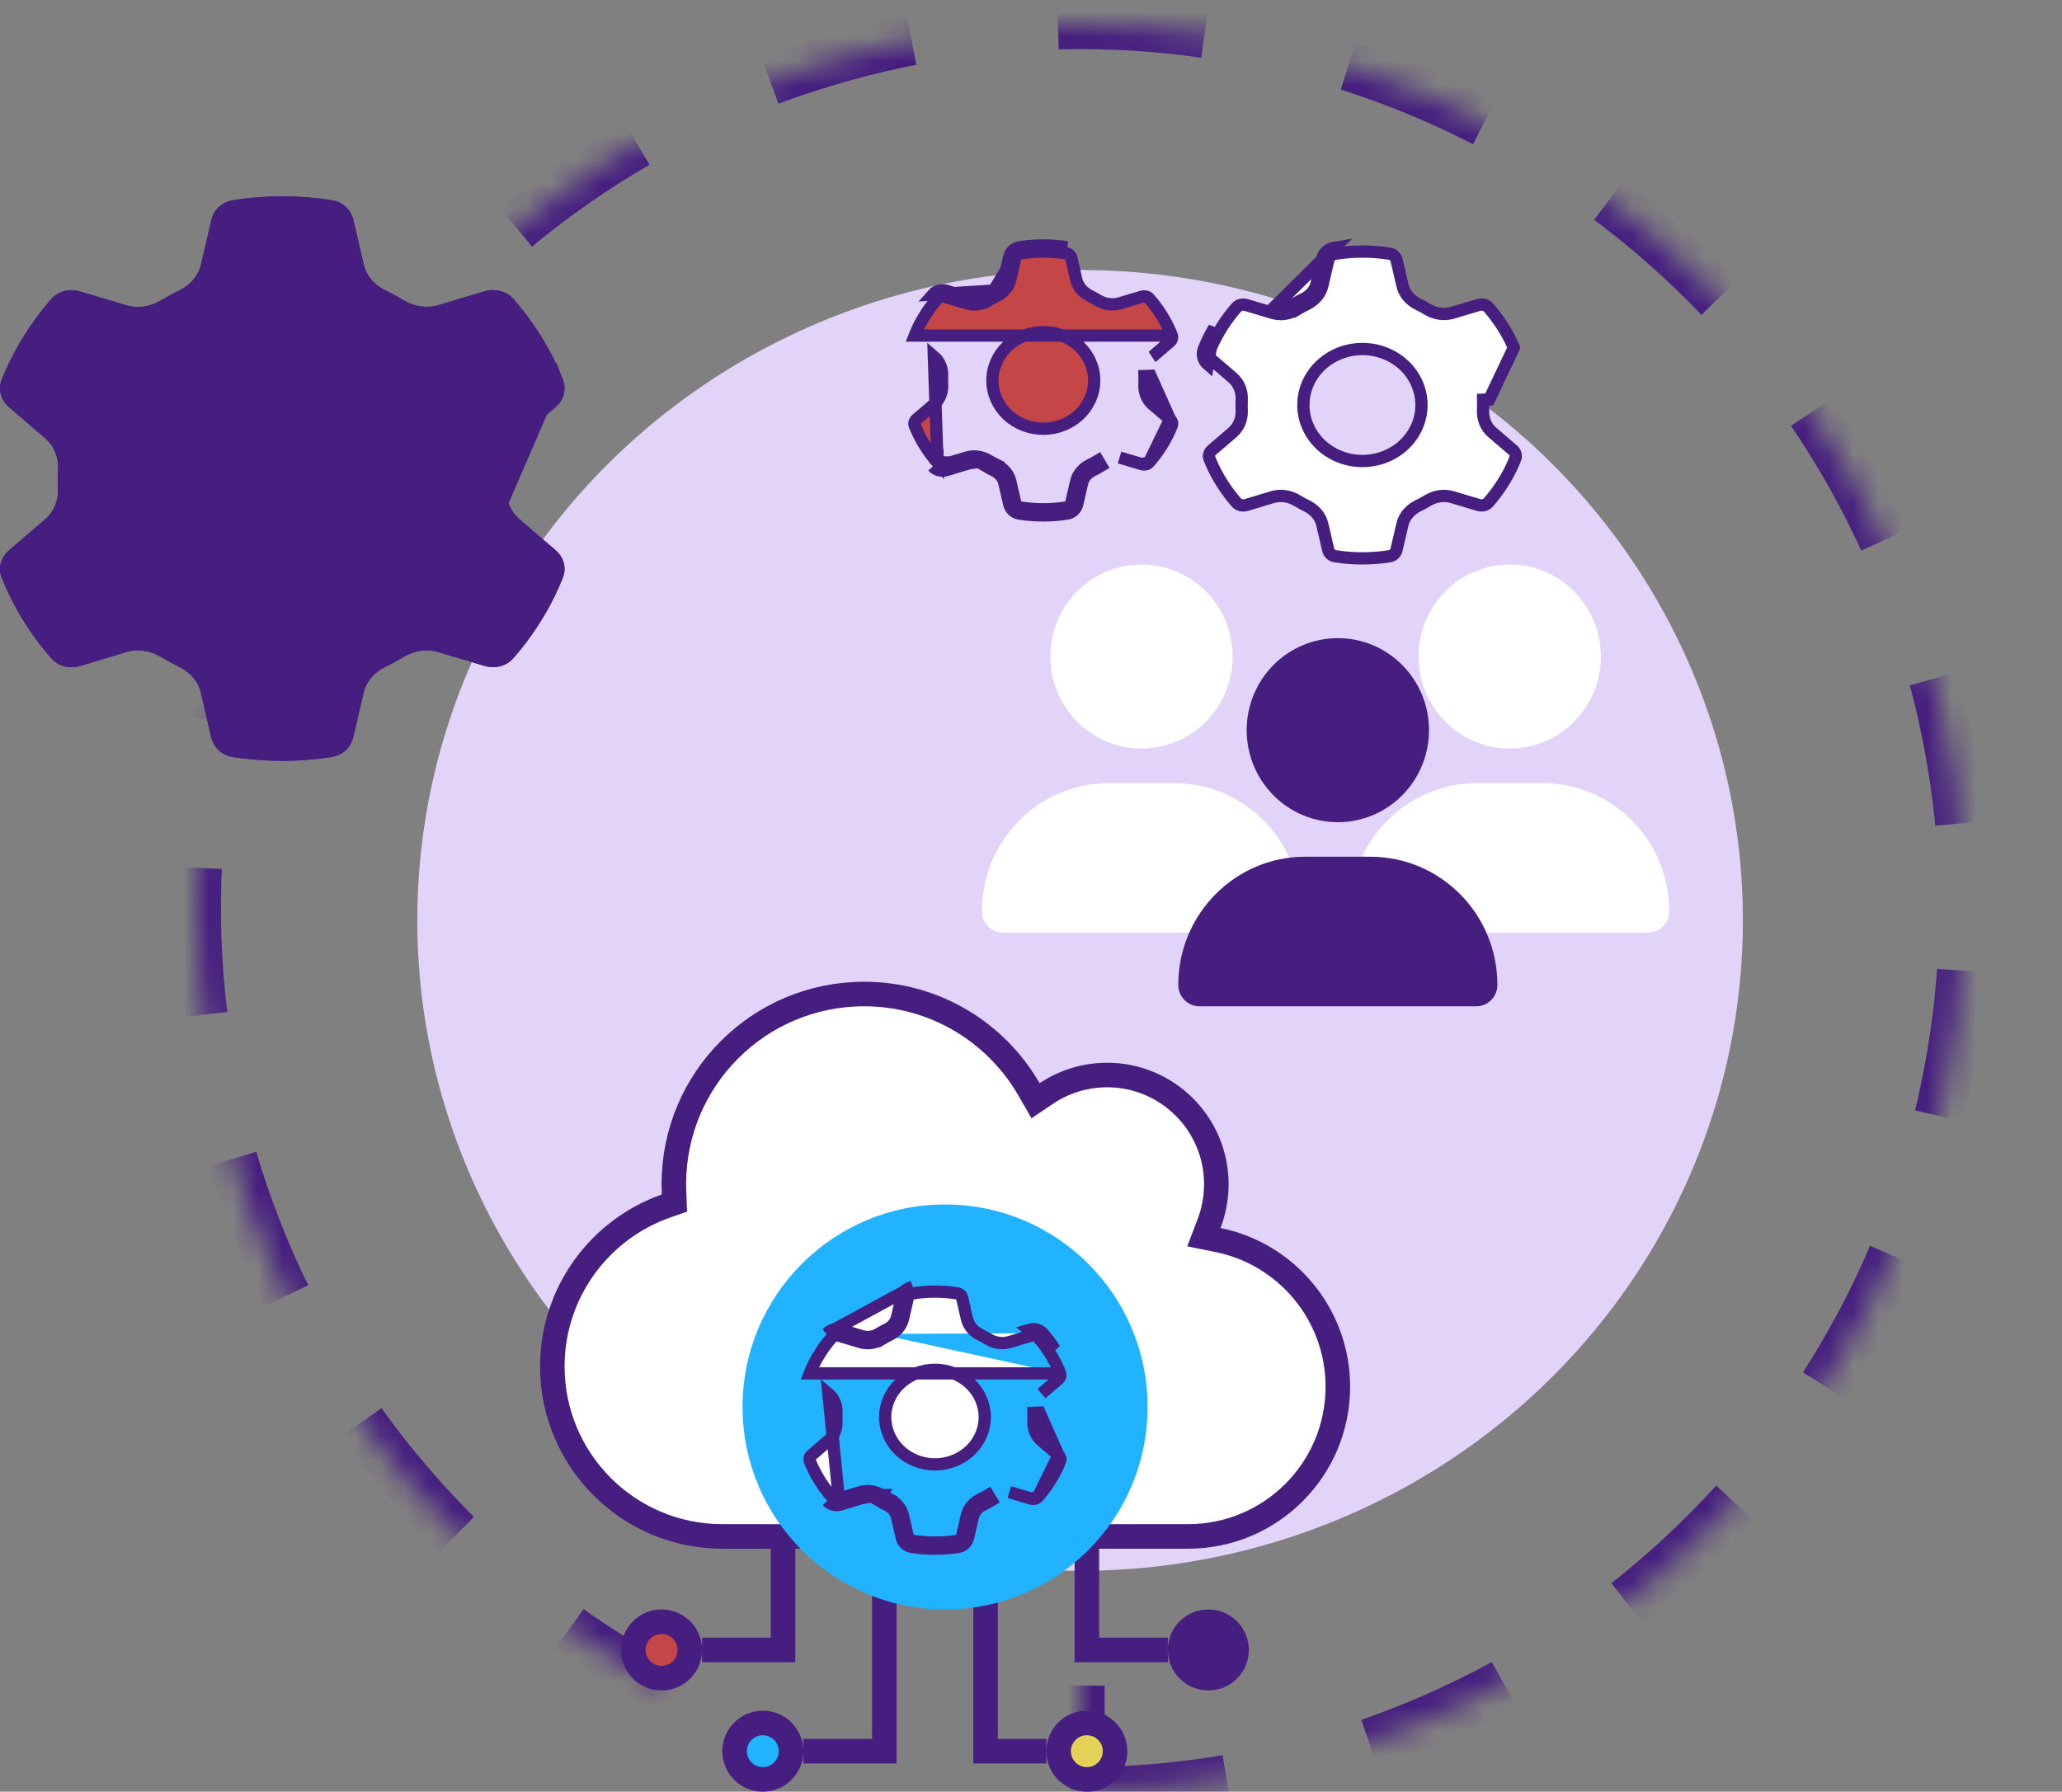 <svg width="84" height="73" viewBox="0 0 84 73" fill="none" xmlns="http://www.w3.org/2000/svg">
<rect x="0" y="0" width="84" height="73" fill="#808080" stroke="none"/>
<mask id="path-1-inside-1_853_20698" fill="white">
<path d="M44 73C52.776 73 61.25 69.794 67.829 63.985C74.407 58.176 78.637 50.164 79.723 41.455C80.809 32.746 78.677 23.941 73.726 16.694C68.776 9.447 61.349 4.258 52.842 2.103C44.334 -0.053 35.332 0.974 27.529 4.989C19.725 9.005 13.657 15.732 10.465 23.908C7.273 32.083 7.178 41.143 10.197 49.383C13.216 57.624 19.141 64.478 26.858 68.657L44 37V73Z"/>
</mask>
<path d="M44 73C52.776 73 61.25 69.794 67.829 63.985C74.407 58.176 78.637 50.164 79.723 41.455C80.809 32.746 78.677 23.941 73.726 16.694C68.776 9.447 61.349 4.258 52.842 2.103C44.334 -0.053 35.332 0.974 27.529 4.989C19.725 9.005 13.657 15.732 10.465 23.908C7.273 32.083 7.178 41.143 10.197 49.383C13.216 57.624 19.141 64.478 26.858 68.657L44 37V73Z" stroke="#461E80" stroke-width="2" stroke-dasharray="6 6" mask="url(#path-1-inside-1_853_20698)"/>
<ellipse cx="44" cy="37.5" rx="27" ry="26.5" fill="#E2D3F8"/>
<path d="M22.642 15.419L22.645 15.416C22.454 14.951 22.229 14.503 21.974 14.069L21.753 13.71C21.753 13.71 21.752 13.709 21.752 13.709C21.445 13.226 21.1 12.77 20.723 12.339C20.513 12.102 20.151 12.007 19.815 12.108L19.815 12.108L17.922 12.674L17.921 12.675C17.37 12.835 16.779 12.73 16.306 12.442C16.079 12.306 15.847 12.18 15.606 12.062C15.105 11.82 14.701 11.388 14.576 10.842C14.576 10.842 14.576 10.842 14.576 10.841L14.152 9.014C14.079 8.702 13.826 8.456 13.49 8.404L13.489 8.404C12.844 8.303 12.181 8.25 11.502 8.25C10.824 8.25 10.161 8.303 9.517 8.408L9.515 8.409L9.515 8.409C9.179 8.46 8.925 8.707 8.853 9.018C8.853 9.018 8.853 9.018 8.853 9.018L8.429 10.847L8.428 10.848C8.298 11.393 7.896 11.824 7.399 12.066L7.396 12.068L7.396 12.068C7.159 12.179 6.929 12.309 6.698 12.447C6.223 12.733 5.636 12.846 5.082 12.678C5.082 12.678 5.082 12.678 5.082 12.678L3.19 12.113L3.19 12.113C2.851 12.011 2.491 12.103 2.283 12.343L2.282 12.343C1.905 12.774 1.56 13.231 1.253 13.713L1.031 14.073C0.747 14.556 0.501 15.056 0.297 15.576C0.187 15.858 0.275 16.183 0.53 16.4L0.532 16.401L0.532 16.401L2.003 17.667C2.003 17.667 2.004 17.667 2.004 17.668C2.442 18.038 2.637 18.584 2.611 19.122C2.606 19.253 2.601 19.378 2.601 19.507C2.601 19.636 2.606 19.761 2.611 19.891C2.638 20.428 2.435 20.971 2.006 21.344L2.004 21.346L0.532 22.608L0.53 22.609C0.275 22.826 0.187 23.151 0.297 23.433C0.501 23.953 0.747 24.453 1.031 24.936L1.252 25.294C1.252 25.295 1.252 25.295 1.253 25.296C1.56 25.778 1.904 26.235 2.282 26.665C2.491 26.903 2.853 26.997 3.19 26.896L5.077 26.326L5.077 26.326C5.63 26.159 6.223 26.27 6.694 26.558C6.922 26.694 7.153 26.82 7.394 26.938C7.889 27.179 8.299 27.611 8.424 28.158C8.424 28.158 8.424 28.158 8.424 28.159L8.848 29.986C8.848 29.986 8.848 29.986 8.848 29.986C8.921 30.298 9.174 30.544 9.51 30.596L9.511 30.596C10.156 30.697 10.819 30.75 11.498 30.75C12.176 30.75 12.839 30.697 13.484 30.596L13.485 30.596C13.821 30.544 14.075 30.297 14.147 29.986L14.571 28.158L14.572 28.156C14.702 27.612 15.104 27.18 15.601 26.938L15.604 26.937L15.604 26.937C15.841 26.825 16.071 26.695 16.302 26.558C16.777 26.271 17.364 26.159 17.918 26.326L22.642 15.419ZM22.642 15.419L22.703 15.576C22.813 15.858 22.725 16.183 22.47 16.4L22.468 16.401L20.996 17.663L20.994 17.665C20.565 18.038 20.362 18.581 20.389 19.118C20.394 19.248 20.398 19.373 20.398 19.502C20.398 19.631 20.394 19.756 20.389 19.887C20.363 20.425 20.558 20.971 20.997 21.342C20.997 21.342 20.997 21.342 20.997 21.342L22.468 22.604L22.47 22.605C22.725 22.821 22.813 23.146 22.703 23.428C22.499 23.949 22.253 24.448 21.969 24.931L21.748 25.29C21.748 25.29 21.748 25.291 21.747 25.291C21.44 25.774 21.096 26.23 20.718 26.661L20.717 26.662C20.509 26.901 20.149 26.994 19.81 26.892L19.81 26.892L17.918 26.326L22.642 15.419ZM11.502 23.347C12.575 23.347 13.607 22.945 14.37 22.226C15.133 21.506 15.565 20.527 15.565 19.502C15.565 18.478 15.133 17.498 14.37 16.779C13.607 16.059 12.575 15.658 11.502 15.658C10.429 15.658 9.398 16.059 8.635 16.779C7.871 17.498 7.44 18.478 7.44 19.502C7.44 20.527 7.871 21.506 8.635 22.226C9.398 22.945 10.429 23.347 11.502 23.347Z" fill="white" stroke="#461E80" stroke-width="0.5"/>
<path d="M22.642 15.419L22.645 15.416C22.454 14.951 22.229 14.503 21.974 14.069L21.753 13.71C21.753 13.71 21.752 13.709 21.752 13.709C21.445 13.226 21.1 12.77 20.723 12.339C20.513 12.102 20.151 12.007 19.815 12.108L19.815 12.108L17.922 12.674L17.921 12.675C17.37 12.835 16.779 12.73 16.306 12.442C16.079 12.306 15.847 12.18 15.606 12.062C15.105 11.82 14.701 11.388 14.576 10.842C14.576 10.842 14.576 10.842 14.576 10.841L14.152 9.014C14.079 8.702 13.826 8.456 13.49 8.404L13.489 8.404C12.844 8.303 12.181 8.25 11.502 8.25C10.824 8.25 10.161 8.303 9.517 8.408L9.515 8.409L9.515 8.409C9.179 8.46 8.925 8.707 8.853 9.018C8.853 9.018 8.853 9.018 8.853 9.018L8.429 10.847L8.428 10.848C8.298 11.393 7.896 11.824 7.399 12.066L7.396 12.068L7.396 12.068C7.159 12.179 6.929 12.309 6.698 12.447C6.223 12.733 5.636 12.846 5.082 12.678C5.082 12.678 5.082 12.678 5.082 12.678L3.19 12.113L3.19 12.113C2.851 12.011 2.491 12.103 2.283 12.343L2.282 12.343C1.905 12.774 1.56 13.231 1.253 13.713L1.031 14.073C0.747 14.556 0.501 15.056 0.297 15.576C0.187 15.858 0.275 16.183 0.53 16.4L0.532 16.401L0.532 16.401L2.003 17.667C2.003 17.667 2.004 17.667 2.004 17.668C2.442 18.038 2.637 18.584 2.611 19.122C2.606 19.253 2.601 19.378 2.601 19.507C2.601 19.636 2.606 19.761 2.611 19.891C2.638 20.428 2.435 20.971 2.006 21.344L2.004 21.346L0.532 22.608L0.53 22.609C0.275 22.826 0.187 23.151 0.297 23.433C0.501 23.953 0.747 24.453 1.031 24.936L1.252 25.294C1.252 25.295 1.252 25.295 1.253 25.296C1.56 25.778 1.904 26.235 2.282 26.665C2.491 26.903 2.853 26.997 3.19 26.896L5.077 26.326L5.077 26.326C5.63 26.159 6.223 26.27 6.694 26.558C6.922 26.694 7.153 26.82 7.394 26.938C7.889 27.179 8.299 27.611 8.424 28.158C8.424 28.158 8.424 28.158 8.424 28.159L8.848 29.986C8.848 29.986 8.848 29.986 8.848 29.986C8.921 30.298 9.174 30.544 9.51 30.596L9.511 30.596C10.156 30.697 10.819 30.75 11.498 30.75C12.176 30.75 12.839 30.697 13.484 30.596L13.485 30.596C13.821 30.544 14.075 30.297 14.147 29.986L14.571 28.158L14.572 28.156C14.702 27.612 15.104 27.18 15.601 26.938L15.604 26.937L15.604 26.937C15.841 26.825 16.071 26.695 16.302 26.558C16.777 26.271 17.364 26.159 17.918 26.326L22.642 15.419ZM22.642 15.419L22.703 15.576C22.813 15.858 22.725 16.183 22.47 16.4L22.468 16.401L20.996 17.663L20.994 17.665C20.565 18.038 20.362 18.581 20.389 19.118C20.394 19.248 20.398 19.373 20.398 19.502C20.398 19.631 20.394 19.756 20.389 19.887C20.363 20.425 20.558 20.971 20.997 21.342C20.997 21.342 20.997 21.342 20.997 21.342L22.468 22.604L22.47 22.605C22.725 22.821 22.813 23.146 22.703 23.428C22.499 23.949 22.253 24.448 21.969 24.931L21.748 25.29C21.748 25.29 21.748 25.291 21.747 25.291C21.44 25.774 21.096 26.23 20.718 26.661L20.717 26.662C20.509 26.901 20.149 26.994 19.81 26.892L19.81 26.892L17.918 26.326L22.642 15.419ZM11.502 23.347C12.575 23.347 13.607 22.945 14.37 22.226C15.133 21.506 15.565 20.527 15.565 19.502C15.565 18.478 15.133 17.498 14.37 16.779C13.607 16.059 12.575 15.658 11.502 15.658C10.429 15.658 9.398 16.059 8.635 16.779C7.871 17.498 7.44 18.478 7.44 19.502C7.44 20.527 7.871 21.506 8.635 22.226C9.398 22.945 10.429 23.347 11.502 23.347Z" fill="#461E80" stroke="#461E80" stroke-width="0.5"/>
<path d="M31.9 63.1V67.225H28.6" stroke="#461E80"/>
<path d="M36.025 63.1V71.35H32.725" stroke="#461E80"/>
<path d="M44.275 63.1V67.225H47.575" stroke="#461E80"/>
<path d="M40.15 63.1V71.35H42.625" stroke="#461E80"/>
<path d="M27.126 49.139L27.474 49.017L27.46 48.649C27.455 48.508 27.45 48.378 27.45 48.25C27.45 43.968 30.918 40.5 35.2 40.5C38.072 40.5 40.576 42.059 41.919 44.385L42.186 44.849L42.63 44.55C43.334 44.078 44.187 43.8 45.1 43.8C47.557 43.8 49.55 45.793 49.55 48.25C49.55 48.815 49.444 49.353 49.253 49.857L49.043 50.407L49.621 50.524C52.403 51.086 54.5 53.551 54.5 56.5C54.5 59.869 51.769 62.6 48.4 62.6H29.425C25.602 62.6 22.5 59.498 22.5 55.675C22.5 52.656 24.433 50.087 27.126 49.139Z" fill="white" stroke="#461E80"/>
<circle cx="38.5" cy="57.325" r="8.25" fill="#21B3FF"/>
<path d="M43.187 55.956L43.131 55.813C43.051 55.628 42.959 55.449 42.857 55.274L42.755 55.108C42.615 54.889 42.459 54.682 42.287 54.486L42.475 54.321M43.187 55.956L32.987 55.957C33.079 55.721 33.191 55.495 33.32 55.276L33.422 55.11C33.561 54.891 33.718 54.684 33.889 54.488L33.89 54.487C33.948 54.421 34.059 54.386 34.174 54.42L34.174 54.42L35.056 54.684C35.056 54.684 35.056 54.684 35.056 54.684C35.356 54.775 35.669 54.713 35.917 54.563L35.788 54.349M43.187 55.956C43.215 56.029 43.196 56.122 43.116 56.19L43.115 56.191M43.187 55.956L43.115 56.191M42.475 54.321L42.288 54.487C42.228 54.419 42.116 54.385 42.003 54.418L42.002 54.418L41.12 54.682L41.119 54.683C40.822 54.769 40.508 54.712 40.259 54.561C40.156 54.499 40.052 54.442 39.944 54.389C39.681 54.262 39.461 54.032 39.391 53.73C39.391 53.73 39.391 53.73 39.391 53.73L39.194 52.878C39.172 52.785 39.096 52.711 38.995 52.695L38.994 52.695C38.7 52.649 38.398 52.625 38.088 52.625C37.779 52.625 37.477 52.649 37.184 52.697L37.182 52.697L37.182 52.697C37.08 52.713 37.005 52.787 36.983 52.88C36.983 52.88 36.983 52.88 36.983 52.88L36.785 53.733L36.785 53.734C36.713 54.034 36.494 54.264 36.233 54.391L36.23 54.392L36.23 54.392C36.125 54.442 36.022 54.5 35.916 54.563L35.788 54.349M42.475 54.321C42.344 54.173 42.126 54.12 41.931 54.179L42.967 54.975C42.82 54.745 42.655 54.527 42.475 54.321ZM35.788 54.349C35.59 54.468 35.35 54.512 35.128 54.445L34.246 54.181C34.05 54.122 33.832 54.173 33.701 54.324L37.144 52.45C36.939 52.482 36.784 52.633 36.739 52.823L36.541 53.676C36.49 53.89 36.33 54.066 36.124 54.166C36.008 54.221 35.897 54.284 35.788 54.349ZM43.115 56.191L42.428 56.78L42.427 56.781L43.115 56.191ZM43.116 59.287L43.115 59.286L42.429 58.698C42.429 58.698 42.429 58.698 42.429 58.698C42.189 58.495 42.085 58.199 42.099 57.912C42.101 57.851 42.103 57.796 42.103 57.739C42.103 57.681 42.101 57.626 42.099 57.565C42.099 57.564 42.099 57.564 42.099 57.563L42.349 57.554L43.116 59.287ZM43.116 59.287C43.196 59.355 43.215 59.448 43.187 59.521C43.095 59.756 42.983 59.982 42.855 60.201L42.752 60.367C42.613 60.586 42.457 60.793 42.285 60.989L42.284 60.99M43.116 59.287L42.284 60.99M42.284 60.99C42.226 61.056 42.115 61.091 42 61.057L42 61.057M42.284 60.99L42 61.057M42 61.057L41.118 60.793L42 61.057ZM36.121 61.311L36.231 61.086C36.49 61.212 36.713 61.442 36.783 61.745C36.783 61.745 36.783 61.745 36.783 61.745L36.98 62.597C36.98 62.597 36.98 62.597 36.98 62.597C37.002 62.69 37.078 62.764 37.179 62.78L37.18 62.78C37.474 62.826 37.777 62.85 38.086 62.85C38.395 62.85 38.698 62.826 38.992 62.78L38.993 62.78C39.094 62.764 39.17 62.69 39.191 62.597C39.191 62.597 39.191 62.597 39.192 62.597L39.389 61.745L39.39 61.743C39.461 61.443 39.68 61.213 39.941 61.086L39.944 61.085L39.944 61.085C40.049 61.035 40.152 60.977 40.258 60.914L40.386 61.129C40.277 61.193 40.166 61.256 40.051 61.311C39.844 61.411 39.684 61.587 39.633 61.801L39.435 62.654C39.391 62.844 39.235 62.995 39.031 63.027C38.724 63.075 38.408 63.1 38.086 63.1C37.764 63.1 37.448 63.075 37.142 63.027C36.937 62.995 36.781 62.844 36.737 62.654L36.539 61.801C36.49 61.587 36.328 61.411 36.121 61.311ZM36.121 61.311C36.006 61.254 35.895 61.193 35.786 61.129L35.916 60.915C35.916 60.915 35.915 60.915 35.915 60.914M36.121 61.311L36.231 61.086C36.123 61.033 36.018 60.976 35.915 60.914M35.915 60.914C35.667 60.764 35.352 60.703 35.053 60.793L35.053 60.793L34.174 61.059L34.246 61.298M35.915 60.914L35.126 61.032L34.246 61.298M34.246 61.298L34.173 61.059L34.173 61.059M34.246 61.298C34.05 61.357 33.832 61.304 33.701 61.156M34.173 61.059L33.746 56.782C33.985 56.984 34.089 57.281 34.075 57.567C34.073 57.628 34.071 57.684 34.071 57.741C34.071 57.798 34.073 57.853 34.075 57.914C34.089 58.202 33.981 58.495 33.747 58.698L33.746 58.699L33.746 58.699L33.059 59.288L33.058 59.289L33.058 59.289C32.978 59.357 32.959 59.45 32.987 59.523C33.08 59.758 33.191 59.984 33.32 60.203L33.422 60.369C33.561 60.588 33.718 60.795 33.889 60.991L33.701 61.156M34.173 61.059C34.06 61.093 33.948 61.058 33.889 60.99L33.701 61.156M34.173 61.059L33.701 61.156M38.088 59.665C38.621 59.665 39.136 59.465 39.517 59.106C39.899 58.746 40.116 58.254 40.116 57.739C40.116 57.223 39.899 56.731 39.517 56.371C39.136 56.012 38.621 55.812 38.088 55.812C37.555 55.812 37.041 56.012 36.66 56.371C36.278 56.731 36.06 57.223 36.06 57.739C36.06 58.254 36.278 58.746 36.66 59.106C37.041 59.465 37.555 59.665 38.088 59.665Z" fill="white" stroke="#461E80" stroke-width="0.5"/>
<circle cx="26.951" cy="67.225" r="1.15" fill="#C54647" stroke="#461E80"/>
<circle cx="31.076" cy="71.35" r="1.15" fill="#21B3FF" stroke="#461E80"/>
<circle cx="44.275" cy="71.35" r="1.15" fill="#E4D256" stroke="#461E80"/>
<circle cx="49.224" cy="67.225" r="1.15" fill="#461E80" stroke="#461E80"/>
<path d="M52.713 12.392L52.841 12.607C52.97 12.53 53.097 12.459 53.227 12.398L53.227 12.398L53.229 12.396C53.534 12.248 53.787 11.98 53.87 11.635L53.87 11.634L54.11 10.6C54.11 10.6 54.11 10.6 54.11 10.6C54.141 10.467 54.249 10.361 54.394 10.338L54.394 10.338L54.397 10.338C54.755 10.28 55.124 10.25 55.501 10.25C55.879 10.25 56.248 10.28 56.607 10.336L56.608 10.336C56.753 10.358 56.862 10.464 56.893 10.597C56.893 10.597 56.893 10.597 56.893 10.597C56.893 10.598 56.893 10.598 56.893 10.598L57.133 11.63C57.133 11.63 57.133 11.631 57.133 11.631C57.212 11.977 57.467 12.246 57.773 12.394C57.906 12.459 58.034 12.529 58.16 12.604C58.451 12.781 58.816 12.847 59.16 12.746L59.161 12.746L60.231 12.426L60.231 12.426C60.385 12.38 60.544 12.426 60.631 12.524C60.841 12.764 61.032 13.017 61.203 13.284L61.327 13.486C61.456 13.706 61.571 13.931 61.67 14.164L61.67 14.165L60.666 16.278L60.416 16.287C60.416 16.288 60.416 16.288 60.416 16.289C60.418 16.362 60.421 16.431 60.421 16.501C60.421 16.572 60.418 16.64 60.416 16.714C60.399 17.047 60.521 17.39 60.797 17.624C60.797 17.624 60.797 17.624 60.798 17.624L61.629 18.337L61.63 18.338C61.743 18.433 61.775 18.569 61.731 18.68C61.618 18.969 61.482 19.246 61.324 19.514L61.2 19.716C61.029 19.983 60.838 20.237 60.628 20.476L60.628 20.477C60.542 20.575 60.385 20.621 60.228 20.574L60.228 20.574L59.159 20.254C59.159 20.254 59.159 20.254 59.159 20.254C58.812 20.149 58.449 20.221 58.158 20.396C58.029 20.473 57.903 20.544 57.773 20.605L57.773 20.605L57.771 20.606C57.466 20.755 57.213 21.022 57.13 21.367L57.13 21.369L56.89 22.402C56.89 22.402 56.89 22.402 56.89 22.402C56.859 22.536 56.751 22.642 56.606 22.664L56.605 22.664C56.246 22.721 55.876 22.75 55.499 22.75C55.121 22.75 54.752 22.721 54.393 22.664L54.392 22.664C54.247 22.642 54.138 22.536 54.107 22.402L53.867 21.37C53.867 21.37 53.867 21.369 53.867 21.369C53.788 21.021 53.53 20.754 53.227 20.607C53.094 20.542 52.966 20.471 52.84 20.396C52.551 20.22 52.184 20.15 51.838 20.254L51.838 20.254L50.772 20.576C50.772 20.576 50.772 20.577 50.772 20.577C50.617 20.623 50.459 20.577 50.371 20.478C50.162 20.239 49.971 19.986 49.8 19.718L49.676 19.516C49.518 19.248 49.382 18.971 49.269 18.683C49.225 18.572 49.257 18.436 49.37 18.34L49.371 18.339L50.204 17.626L50.204 17.626L50.205 17.625C50.475 17.39 50.601 17.05 50.584 16.716C50.582 16.643 50.579 16.574 50.579 16.504C50.579 16.433 50.582 16.365 50.584 16.291C50.601 15.958 50.479 15.616 50.203 15.382L49.371 14.666L49.371 14.666L49.37 14.665C49.257 14.569 49.225 14.433 49.269 14.322L49.036 14.231M52.713 12.392L52.842 12.606C52.552 12.782 52.188 12.853 51.841 12.748C51.841 12.748 51.841 12.748 51.841 12.748L50.772 12.429L50.772 12.429C50.615 12.382 50.458 12.427 50.372 12.526L50.372 12.527C50.162 12.766 49.971 13.019 49.8 13.287L49.676 13.489C49.518 13.757 49.382 14.034 49.269 14.322L49.036 14.231M52.713 12.392C52.473 12.537 52.182 12.59 51.913 12.509L54.356 10.091C54.109 10.13 53.92 10.312 53.866 10.543L53.626 11.577C53.564 11.836 53.37 12.049 53.12 12.171C52.98 12.237 52.845 12.313 52.713 12.392ZM49.036 14.231C48.95 14.452 49.023 14.698 49.208 14.856L49.462 13.36C49.297 13.639 49.155 13.929 49.036 14.231ZM55.501 18.783C56.135 18.783 56.745 18.546 57.197 18.12C57.649 17.693 57.907 17.111 57.907 16.501C57.907 15.891 57.649 15.309 57.197 14.883C56.745 14.457 56.135 14.22 55.501 14.22C54.868 14.22 54.258 14.457 53.806 14.883C53.353 15.309 53.096 15.891 53.096 16.501C53.096 17.111 53.353 17.693 53.806 18.12C54.258 18.546 54.868 18.783 55.501 18.783Z" fill="white" stroke="#461E80" stroke-width="0.5"/>
<path d="M47.737 13.671L47.679 13.524C47.597 13.334 47.503 13.149 47.397 12.97L47.293 12.799C47.15 12.575 46.989 12.362 46.813 12.162C46.75 12.09 46.632 12.054 46.514 12.09L46.514 12.09L45.609 12.36L45.608 12.361C45.306 12.449 44.985 12.391 44.731 12.236C44.626 12.173 44.518 12.114 44.407 12.06C44.139 11.931 43.914 11.695 43.844 11.388C43.844 11.388 43.844 11.388 43.844 11.388L43.641 10.514C43.641 10.514 43.641 10.514 43.641 10.514C43.618 10.416 43.539 10.339 43.432 10.322L43.431 10.322C43.129 10.275 42.819 10.25 42.501 10.25C42.184 10.25 41.873 10.275 41.573 10.324L41.57 10.325L41.57 10.325C41.464 10.341 41.384 10.418 41.361 10.516C41.361 10.516 41.361 10.516 41.361 10.516C41.361 10.516 41.361 10.517 41.361 10.517L41.158 11.391L41.158 11.393C41.085 11.698 40.862 11.933 40.596 12.062L40.593 12.063L40.593 12.063C40.485 12.114 40.379 12.174 40.27 12.239L40.142 12.024M47.737 13.671L37.263 13.671C37.358 13.429 37.473 13.197 37.605 12.972L37.71 12.802C37.853 12.577 38.013 12.364 38.19 12.163L38.19 12.162C38.252 12.092 38.368 12.056 38.488 12.092L38.488 12.092L39.393 12.362C39.393 12.362 39.393 12.363 39.393 12.363C39.699 12.455 40.017 12.392 40.271 12.238L40.142 12.024M47.737 13.671C47.767 13.748 47.746 13.847 47.662 13.918L47.661 13.919M47.737 13.671L47.661 13.919M40.142 12.024C40.254 11.958 40.368 11.893 40.486 11.837M40.142 12.024C39.939 12.147 39.693 12.192 39.465 12.123L38.56 11.852C38.359 11.792 38.136 11.844 38.002 11.998L40.486 11.837M40.486 11.837C40.698 11.734 40.862 11.554 40.915 11.334L41.117 10.46C41.163 10.264 41.323 10.11 41.532 10.077M40.486 11.837L41.532 10.077M41.532 10.077C41.847 10.026 42.171 10 42.501 10C42.832 10 43.155 10.026 43.47 10.075L41.532 10.077ZM47.661 13.919L46.957 14.523L46.955 14.524L47.661 13.919ZM47.662 17.084L47.661 17.083L46.958 16.481C46.958 16.48 46.957 16.48 46.957 16.48C46.713 16.273 46.607 15.972 46.621 15.679C46.623 15.617 46.625 15.56 46.625 15.501C46.625 15.442 46.623 15.385 46.621 15.323C46.621 15.322 46.621 15.322 46.621 15.321L46.871 15.312L47.662 17.084ZM47.662 17.084C47.746 17.156 47.767 17.254 47.737 17.331C47.642 17.573 47.527 17.805 47.395 18.03L47.29 18.201C47.147 18.425 46.987 18.638 46.81 18.839L46.81 18.84M47.662 17.084L46.81 18.84M46.81 18.84C46.748 18.91 46.632 18.946 46.512 18.91L46.512 18.91M46.81 18.84L46.512 18.91M46.512 18.91L45.607 18.64L46.512 18.91ZM40.484 19.165L40.593 18.94C40.858 19.069 41.085 19.303 41.156 19.612C41.156 19.612 41.156 19.612 41.156 19.612L41.359 20.485C41.359 20.486 41.359 20.486 41.359 20.486C41.382 20.584 41.461 20.661 41.568 20.678L41.569 20.678C41.871 20.725 42.181 20.75 42.499 20.75C42.816 20.75 43.127 20.725 43.429 20.678L43.43 20.678C43.536 20.661 43.616 20.584 43.639 20.485L43.842 19.611L43.842 19.61C43.915 19.305 44.138 19.07 44.404 18.94L44.407 18.939L44.407 18.939C44.515 18.888 44.621 18.828 44.73 18.763L44.858 18.978C44.746 19.044 44.632 19.109 44.514 19.165C44.302 19.268 44.138 19.448 44.085 19.668L43.883 20.542C43.837 20.738 43.677 20.893 43.468 20.925C43.153 20.974 42.829 21 42.499 21C42.168 21 41.845 20.974 41.53 20.925C41.32 20.893 41.161 20.738 41.115 20.542L40.912 19.668C40.862 19.448 40.696 19.268 40.484 19.165ZM40.484 19.165C40.365 19.107 40.251 19.044 40.14 18.978L40.27 18.765C40.27 18.764 40.269 18.764 40.269 18.764M40.484 19.165L40.594 18.94C40.482 18.886 40.375 18.827 40.269 18.764M40.269 18.764C40.016 18.61 39.695 18.548 39.39 18.64L39.39 18.64L38.488 18.913L38.56 19.152M40.269 18.764L39.463 18.879L38.56 19.152M38.56 19.152L38.488 18.913L38.488 18.913C38.37 18.948 38.252 18.912 38.189 18.841M38.56 19.152C38.359 19.212 38.136 19.158 38.002 19.006M38.002 19.006L38.19 18.841C38.189 18.841 38.189 18.841 38.189 18.841M38.002 19.006L38.189 18.84C38.189 18.841 38.189 18.841 38.189 18.841M38.002 19.006L38.189 18.841M38.189 18.841C38.013 18.64 37.853 18.427 37.71 18.203L37.605 18.032C37.473 17.807 37.358 17.575 37.263 17.333C37.233 17.256 37.254 17.158 37.338 17.086L37.338 17.086L37.339 17.085L38.043 16.482L38.043 16.482L38.045 16.48C38.283 16.274 38.393 15.974 38.379 15.681C38.377 15.619 38.375 15.562 38.375 15.503C38.375 15.445 38.377 15.387 38.379 15.325C38.393 15.033 38.287 14.731 38.043 14.524L38.189 18.841ZM42.501 17.47C43.047 17.47 43.572 17.266 43.962 16.899C44.352 16.531 44.575 16.028 44.575 15.501C44.575 14.974 44.352 14.472 43.962 14.104C43.572 13.736 43.047 13.532 42.501 13.532C41.956 13.532 41.43 13.736 41.04 14.104C40.65 14.472 40.428 14.974 40.428 15.501C40.428 16.028 40.65 16.531 41.04 16.899C41.43 17.266 41.956 17.47 42.501 17.47Z" fill="#C54647" stroke="#461E80" stroke-width="0.5"/>
<path d="M42.786 26.75C42.786 25.755 43.177 24.802 43.874 24.098C44.57 23.395 45.515 23 46.5 23C47.485 23 48.43 23.395 49.126 24.098C49.823 24.802 50.214 25.755 50.214 26.75C50.214 27.745 49.823 28.698 49.126 29.402C48.43 30.105 47.485 30.5 46.5 30.5C45.515 30.5 44.57 30.105 43.874 29.402C43.177 28.698 42.786 27.745 42.786 26.75ZM40 37.13C40 34.244 42.316 31.906 45.174 31.906H47.826C50.684 31.906 53 34.244 53 37.13C53 37.61 52.614 38 52.138 38H40.862C40.386 38 40 37.61 40 37.13Z" fill="white"/>
<path d="M57.786 26.75C57.786 25.755 58.177 24.802 58.874 24.098C59.57 23.395 60.515 23 61.5 23C62.485 23 63.43 23.395 64.126 24.098C64.823 24.802 65.214 25.755 65.214 26.75C65.214 27.745 64.823 28.698 64.126 29.402C63.43 30.105 62.485 30.5 61.5 30.5C60.515 30.5 59.57 30.105 58.874 29.402C58.177 28.698 57.786 27.745 57.786 26.75ZM55 37.13C55 34.244 57.316 31.906 60.174 31.906H62.826C65.684 31.906 68 34.244 68 37.13C68 37.61 67.614 38 67.138 38H55.862C55.386 38 55 37.61 55 37.13Z" fill="white"/>
<path d="M50.786 29.75C50.786 28.755 51.177 27.802 51.874 27.098C52.57 26.395 53.515 26 54.5 26C55.485 26 56.43 26.395 57.126 27.098C57.823 27.802 58.214 28.755 58.214 29.75C58.214 30.745 57.823 31.698 57.126 32.402C56.43 33.105 55.485 33.5 54.5 33.5C53.515 33.5 52.57 33.105 51.874 32.402C51.177 31.698 50.786 30.745 50.786 29.75ZM48 40.13C48 37.244 50.316 34.906 53.174 34.906H55.826C58.684 34.906 61 37.244 61 40.13C61 40.61 60.614 41 60.138 41H48.862C48.386 41 48 40.61 48 40.13Z" fill="#461E80"/>
</svg>
